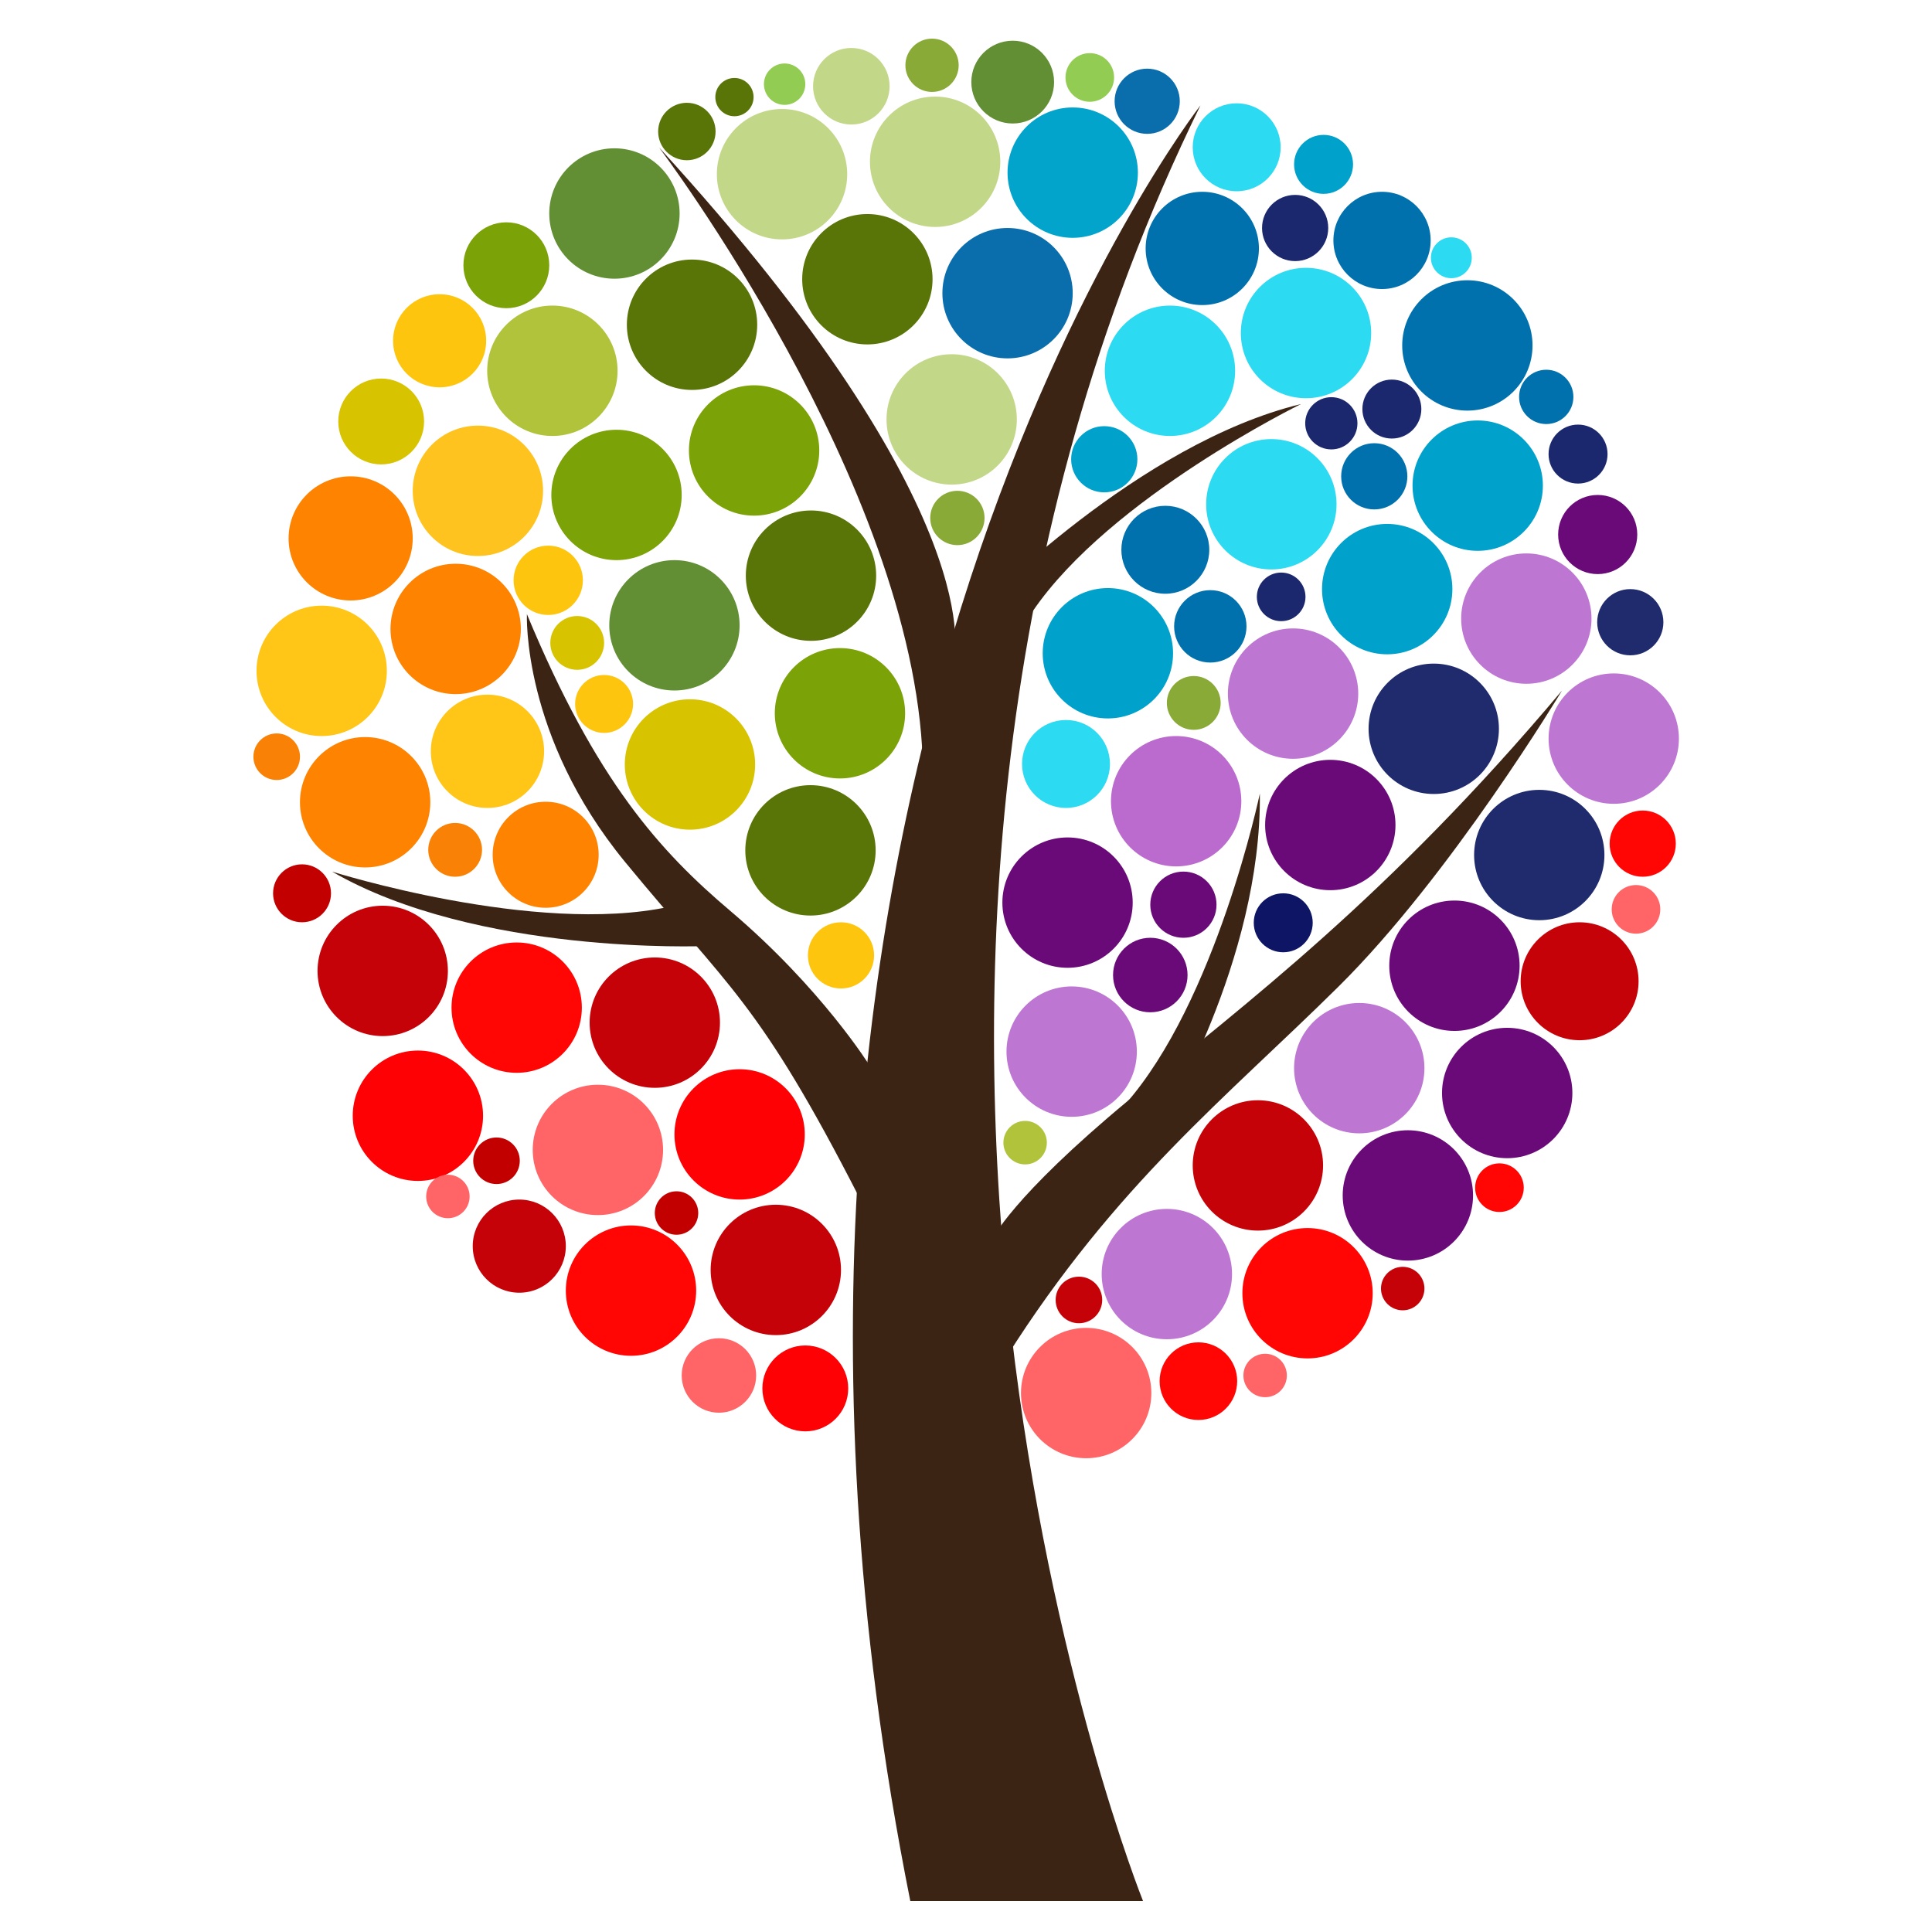 <?xml version="1.0" encoding="UTF-8"?>
<svg width="250" height="250" viewBox="0 0 250 250" xmlns="http://www.w3.org/2000/svg">
    <g id="Tree">
        <g id="g1">
            <path id="Path" fill="#3c2415" stroke="none" d="M 117.794 246 C 88.478 99.391 155.339 13.636 155.339 13.636 C 99.921 126.704 147.911 246 147.911 246 L 117.794 246"/>
            <path id="path3" fill="#3c2415" stroke="none" d="M 68.182 79.47 C 77.185 101.142 85.424 110.174 94.5 117.87 C 106.347 127.911 112.572 137.953 112.572 137.953 L 111.243 155.059 C 98.152 129.453 94.28 127.849 80.888 111.543 C 67.496 95.236 68.182 79.47 68.182 79.47"/>
            <path id="path4" fill="#3c2415" stroke="none" d="M 86.602 117.334 C 69.202 121.081 42.965 112.783 42.965 112.783 C 61.704 123.628 91.153 122.421 91.153 122.421 L 86.602 117.334"/>
            <path id="path5" fill="#3c2415" stroke="none" d="M 133.631 79.099 C 143.639 64.378 168.357 52.282 168.357 52.282 C 147.309 57.361 126.826 78.56 126.826 78.56 L 133.631 79.099"/>
            <path id="path6" fill="#3c2415" stroke="none" d="M 145.558 142.944 C 157.369 129.621 163.024 102.687 163.024 102.687 C 163.267 124.34 150.219 145.583 150.219 145.583 L 145.558 142.944"/>
            <path id="path7" fill="#3c2415" stroke="none" d="M 119.398 98.389 C 118.194 62.639 85.266 19.06 85.266 19.06 C 128.772 66.591 123.413 85.335 123.413 85.335 L 119.398 98.389"/>
            <path id="path8" fill="#3c2415" stroke="none" d="M 130.24 175.575 C 144.38 153.246 158.642 142.074 173.205 127.662 C 187.768 113.249 202.126 89.35 202.126 89.35 C 179.426 116.336 161.299 129.71 146.043 142.364 C 130.786 155.019 128.368 160.414 128.368 160.414 L 130.24 175.575"/>
        </g>
        <g id="Dots">
            <path id="path9" fill="#be76d3" stroke="none" d="M 147.107 136.077 C 147.107 140.738 143.334 144.515 138.677 144.515 C 134.02 144.515 130.24 140.738 130.24 136.077 C 130.24 131.42 134.02 127.643 138.677 127.643 C 143.334 127.643 147.107 131.42 147.107 136.077"/>
            <path id="path10" fill="#be76d3" stroke="none" d="M 205.939 80.046 C 205.939 84.703 202.166 88.48 197.509 88.48 C 192.851 88.48 189.075 84.703 189.075 80.046 C 189.075 75.389 192.851 71.612 197.509 71.612 C 202.166 71.612 205.939 75.389 205.939 80.046"/>
            <path id="path11" fill="#0071ad" stroke="none" d="M 198.309 44.699 C 198.309 49.357 194.536 53.133 189.878 53.133 C 185.221 53.133 181.445 49.357 181.445 44.699 C 181.445 40.042 185.221 36.265 189.878 36.265 C 194.536 36.265 198.309 40.042 198.309 44.699"/>
            <path id="path12" fill="#597407" stroke="none" d="M 120.672 36.13 C 120.672 40.791 116.895 44.567 112.238 44.567 C 107.58 44.567 103.804 40.791 103.804 36.13 C 103.804 31.472 107.58 27.696 112.238 27.696 C 116.895 27.696 120.672 31.472 120.672 36.13"/>
            <path id="path13" fill="#fd8301" stroke="none" d="M 67.397 81.386 C 67.397 86.043 63.62 89.819 58.963 89.819 C 54.305 89.819 50.529 86.043 50.529 81.386 C 50.529 76.725 54.305 72.948 58.963 72.948 C 63.62 72.948 67.397 76.725 67.397 81.386"/>
            <path id="path14" fill="#93cc52" stroke="none" d="M 144.164 10.021 C 144.164 11.76 142.755 13.17 141.019 13.17 C 139.279 13.17 137.873 11.76 137.873 10.021 C 137.873 8.285 139.279 6.875 141.019 6.875 C 142.755 6.875 144.164 8.285 144.164 10.021"/>
            <path id="path15" fill="#93cc52" stroke="none" d="M 104.208 10.89 C 104.208 12.37 103.007 13.57 101.528 13.57 C 100.049 13.57 98.853 12.37 98.853 10.89 C 98.853 9.411 100.049 8.215 101.528 8.215 C 103.007 8.215 104.208 9.411 104.208 10.89"/>
            <path id="path16" fill="#0071ad" stroke="none" d="M 161.296 81.052 C 161.296 83.639 159.2 85.735 156.613 85.735 C 154.025 85.735 151.93 83.639 151.93 81.052 C 151.93 78.46 154.025 76.365 156.613 76.365 C 159.2 76.365 161.296 78.46 161.296 81.052"/>
            <path id="path17" fill="#6a0a78" stroke="none" d="M 180.575 106.757 C 180.575 111.414 176.798 115.191 172.141 115.191 C 167.484 115.191 163.707 111.414 163.707 106.757 C 163.707 102.1 167.484 98.323 172.141 98.323 C 176.798 98.323 180.575 102.1 180.575 106.757"/>
            <path id="path18" fill="#be76d3" stroke="none" d="M 159.424 164.862 C 159.424 169.523 155.648 173.299 150.99 173.299 C 146.333 173.299 142.556 169.523 142.556 164.862 C 142.556 160.208 146.333 156.431 150.99 156.431 C 155.648 156.431 159.424 160.208 159.424 164.862"/>
            <path id="path19" fill="#2cdaf1" stroke="none" d="M 143.628 98.859 C 143.628 102 141.081 104.547 137.939 104.547 C 134.798 104.547 132.251 102 132.251 98.859 C 132.251 95.714 134.798 93.167 137.939 93.167 C 141.081 93.167 143.628 95.714 143.628 98.859"/>
            <path id="path20" fill="#fd8301" stroke="none" d="M 77.467 110.607 C 77.467 114.394 74.395 117.466 70.608 117.466 C 66.82 117.466 63.749 114.394 63.749 110.607 C 63.749 106.816 66.82 103.744 70.608 103.744 C 74.395 103.744 77.467 106.816 77.467 110.607"/>
            <path id="path21" fill="#2cdaf1" stroke="none" d="M 165.715 19.06 C 165.715 22.202 163.168 24.749 160.026 24.749 C 156.884 24.749 154.337 22.202 154.337 19.06 C 154.337 15.915 156.884 13.368 160.026 13.368 C 163.168 13.368 165.715 15.915 165.715 19.06"/>
            <path id="path22" fill="#1c286d" stroke="none" d="M 175.653 54.774 C 175.653 56.642 174.141 58.154 172.277 58.154 C 170.409 58.154 168.893 56.642 168.893 54.774 C 168.893 52.906 170.409 51.394 172.277 51.394 C 174.141 51.394 175.653 52.906 175.653 54.774"/>
            <path id="path23" fill="#2cdaf1" stroke="none" d="M 190.447 33.351 C 190.447 34.812 189.262 35.998 187.801 35.998 C 186.344 35.998 185.159 34.812 185.159 33.351 C 185.159 31.891 186.344 30.709 187.801 30.709 C 189.262 30.709 190.447 31.891 190.447 33.351"/>
            <path id="path24" fill="#597407" stroke="none" d="M 92.595 17.02 C 92.595 19.067 90.933 20.734 88.881 20.734 C 86.83 20.734 85.164 19.067 85.164 17.02 C 85.164 14.964 86.83 13.302 88.881 13.302 C 90.933 13.302 92.595 14.964 92.595 17.02"/>
            <path id="path25" fill="#89aa36" stroke="none" d="M 127.399 67.025 C 127.399 68.966 125.824 70.54 123.883 70.54 C 121.945 70.54 120.371 68.966 120.371 67.025 C 120.371 65.083 121.945 63.509 123.883 63.509 C 125.824 63.509 127.399 65.083 127.399 67.025"/>
            <path id="path26" fill="#89aa36" stroke="none" d="M 124.052 8.45 C 124.052 10.351 122.507 11.896 120.606 11.896 C 118.701 11.896 117.159 10.351 117.159 8.45 C 117.159 6.545 118.701 5 120.606 5 C 122.507 5 124.052 6.545 124.052 8.45"/>
            <path id="path27" fill="#0071ad" stroke="none" d="M 156.481 71.142 C 156.481 74.284 153.93 76.831 150.788 76.831 C 147.647 76.831 145.103 74.284 145.103 71.142 C 145.103 68.001 147.647 65.45 150.788 65.45 C 153.93 65.45 156.481 68.001 156.481 71.142"/>
            <path id="path28" fill="#6a0a78" stroke="none" d="M 157.417 117.066 C 157.417 119.433 155.497 121.349 153.13 121.349 C 150.766 121.349 148.847 119.433 148.847 117.066 C 148.847 114.699 150.766 112.783 153.13 112.783 C 155.497 112.783 157.417 114.699 157.417 117.066"/>
            <path id="path29" fill="#fec50e" stroke="none" d="M 113.108 123.628 C 113.108 125.992 111.192 127.911 108.825 127.911 C 106.457 127.911 104.542 125.992 104.542 123.628 C 104.542 121.261 106.457 119.342 108.825 119.342 C 111.192 119.342 113.108 121.261 113.108 123.628"/>
            <path id="path30" fill="#c40208" stroke="none" d="M 73.217 161.247 C 73.217 164.579 70.52 167.277 67.195 167.277 C 63.866 167.277 61.172 164.579 61.172 161.247 C 61.172 157.922 63.866 155.224 67.195 155.224 C 70.52 155.224 73.217 157.922 73.217 161.247"/>
            <path id="path31" fill="#ff6466" stroke="none" d="M 97.847 177.986 C 97.847 180.647 95.689 182.805 93.029 182.805 C 90.368 182.805 88.21 180.647 88.21 177.986 C 88.21 175.325 90.368 173.167 93.029 173.167 C 95.689 173.167 97.847 175.325 97.847 177.986"/>
            <path id="path32" fill="#1c286d" stroke="none" d="M 171.873 29.502 C 171.873 31.869 169.954 33.788 167.59 33.788 C 165.223 33.788 163.307 31.869 163.307 29.502 C 163.307 27.138 165.223 25.219 167.59 25.219 C 169.954 25.219 171.873 27.138 171.873 29.502"/>
            <path id="path33" fill="#1f2b6d" stroke="none" d="M 215.242 80.516 C 215.242 82.879 213.327 84.799 210.959 84.799 C 208.596 84.799 206.676 82.879 206.676 80.516 C 206.676 78.149 208.596 76.229 210.959 76.229 C 213.327 76.229 215.242 78.149 215.242 80.516"/>
            <path id="path34" fill="#ff0605" stroke="none" d="M 216.85 109.168 C 216.85 111.532 214.93 113.451 212.567 113.451 C 210.2 113.451 208.284 111.532 208.284 109.168 C 208.284 106.801 210.2 104.881 212.567 104.881 C 214.93 104.881 216.85 106.801 216.85 109.168"/>
            <path id="path35" fill="#00a1ca" stroke="none" d="M 147.177 59.427 C 147.177 61.795 145.258 63.71 142.89 63.71 C 140.527 63.71 138.607 61.795 138.607 59.427 C 138.607 57.06 140.527 55.144 142.89 55.144 C 145.258 55.144 147.177 57.06 147.177 59.427"/>
            <path id="path36" fill="#7ba206" stroke="none" d="M 71.074 34.324 C 71.074 37.392 68.589 39.881 65.521 39.881 C 62.453 39.881 59.965 37.392 59.965 34.324 C 59.965 31.256 62.453 28.767 65.521 28.767 C 68.589 28.767 71.074 31.256 71.074 34.324"/>
            <path id="path37" fill="#d8c300" stroke="none" d="M 54.878 54.539 C 54.878 57.607 52.393 60.095 49.325 60.095 C 46.257 60.095 43.769 57.607 43.769 54.539 C 43.769 51.471 46.257 48.982 49.325 48.982 C 52.393 48.982 54.878 51.471 54.878 54.539"/>
            <path id="path38" fill="#0071ad" stroke="none" d="M 182.113 61.637 C 182.113 64.004 180.197 65.92 177.83 65.92 C 175.466 65.92 173.547 64.004 173.547 61.637 C 173.547 59.27 175.466 57.35 177.83 57.35 C 180.197 57.35 182.113 59.27 182.113 61.637"/>
            <path id="path39" fill="#89aa36" stroke="none" d="M 157.952 90.957 C 157.952 92.88 156.393 94.44 154.469 94.44 C 152.55 94.44 150.99 92.88 150.99 90.957 C 150.99 89.034 152.55 87.478 154.469 87.478 C 156.393 87.478 157.952 89.034 157.952 90.957"/>
            <path id="path40" fill="#6a0a78" stroke="none" d="M 146.571 116.798 C 146.571 121.456 142.799 125.232 138.141 125.232 C 133.484 125.232 129.707 121.456 129.707 116.798 C 129.707 112.141 133.484 108.364 138.141 108.364 C 142.799 108.364 146.571 112.141 146.571 116.798"/>
            <path id="path41" fill="#c40208" stroke="none" d="M 184.322 166.737 C 184.322 168.29 183.063 169.552 181.511 169.552 C 179.958 169.552 178.699 168.29 178.699 166.737 C 178.699 165.185 179.958 163.926 181.511 163.926 C 183.063 163.926 184.322 165.185 184.322 166.737"/>
            <path id="path42" fill="#ff6466" stroke="none" d="M 166.518 177.986 C 166.518 179.538 165.26 180.797 163.707 180.797 C 162.155 180.797 160.896 179.538 160.896 177.986 C 160.896 176.433 162.155 175.175 163.707 175.175 C 165.26 175.175 166.518 176.433 166.518 177.986"/>
            <path id="path43" fill="#fe0104" stroke="none" d="M 109.76 179.659 C 109.76 182.728 107.276 185.216 104.208 185.216 C 101.139 185.216 98.651 182.728 98.651 179.659 C 98.651 176.591 101.139 174.103 104.208 174.103 C 107.276 174.103 109.76 176.591 109.76 179.659"/>
            <path id="path44" fill="#b1c23b" stroke="none" d="M 135.462 147.862 C 135.462 149.414 134.203 150.673 132.651 150.673 C 131.098 150.673 129.84 149.414 129.84 147.862 C 129.84 146.306 131.098 145.047 132.651 145.047 C 134.203 145.047 135.462 146.306 135.462 147.862"/>
            <path id="path45" fill="#c30000" stroke="none" d="M 90.353 156.964 C 90.353 158.516 89.094 159.775 87.542 159.775 C 85.989 159.775 84.73 158.516 84.73 156.964 C 84.73 155.411 85.989 154.152 87.542 154.152 C 89.094 154.152 90.353 155.411 90.353 156.964"/>
            <path id="path46" fill="#c3d788" stroke="none" d="M 131.579 54.271 C 131.579 58.932 127.806 62.708 123.149 62.708 C 118.492 62.708 114.715 58.932 114.715 54.271 C 114.715 49.614 118.492 45.837 123.149 45.837 C 127.806 45.837 131.579 49.614 131.579 54.271"/>
            <path id="path47" fill="#d8c300" stroke="none" d="M 78.172 83.191 C 78.172 85.114 76.612 86.674 74.689 86.674 C 72.766 86.674 71.21 85.114 71.21 83.191 C 71.21 81.268 72.766 79.712 74.689 79.712 C 76.612 79.712 78.172 81.268 78.172 83.191"/>
            <path id="path48" fill="#f98206" stroke="none" d="M 62.376 109.972 C 62.376 111.891 60.816 113.451 58.893 113.451 C 56.97 113.451 55.414 111.891 55.414 109.972 C 55.414 108.049 56.97 106.489 58.893 106.489 C 60.816 106.489 62.376 108.049 62.376 109.972"/>
            <path id="path49" fill="#c30000" stroke="none" d="M 67.261 150.203 C 67.261 151.87 65.914 153.216 64.248 153.216 C 62.585 153.216 61.235 151.87 61.235 150.203 C 61.235 148.541 62.585 147.19 64.248 147.19 C 65.914 147.19 67.261 148.541 67.261 150.203"/>
            <path id="path50" fill="#f98206" stroke="none" d="M 38.818 97.919 C 38.818 99.586 37.467 100.932 35.805 100.932 C 34.142 100.932 32.791 99.586 32.791 97.919 C 32.791 96.257 34.142 94.906 35.805 94.906 C 37.467 94.906 38.818 96.257 38.818 97.919"/>
            <path id="path51" fill="#b1c23b" stroke="none" d="M 79.912 47.98 C 79.912 52.638 76.135 56.414 71.478 56.414 C 66.82 56.414 63.044 52.638 63.044 47.98 C 63.044 43.323 66.82 39.543 71.478 39.543 C 76.135 39.543 79.912 43.323 79.912 47.98"/>
            <path id="path52" fill="#fd8301" stroke="none" d="M 53.406 69.671 C 53.406 74.104 49.81 77.701 45.376 77.701 C 40.939 77.701 37.342 74.104 37.342 69.671 C 37.342 65.233 40.939 61.637 45.376 61.637 C 49.81 61.637 53.406 65.233 53.406 69.671"/>
            <path id="path53" fill="#c3d788" stroke="none" d="M 109.628 22.539 C 109.628 27.2 105.852 30.977 101.194 30.977 C 96.537 30.977 92.761 27.2 92.761 22.539 C 92.761 17.882 96.537 14.105 101.194 14.105 C 105.852 14.105 109.628 17.882 109.628 22.539"/>
            <path id="path54" fill="#7ba206" stroke="none" d="M 106.013 58.29 C 106.013 62.947 102.237 66.724 97.579 66.724 C 92.922 66.724 89.146 62.947 89.146 58.29 C 89.146 53.632 92.922 49.856 97.579 49.856 C 102.237 49.856 106.013 53.632 106.013 58.29"/>
            <path id="path55" fill="#0b6eac" stroke="none" d="M 152.664 13.1 C 152.664 15.43 150.777 17.32 148.447 17.32 C 146.12 17.32 144.23 15.43 144.23 13.1 C 144.23 10.773 146.12 8.883 148.447 8.883 C 150.777 8.883 152.664 10.773 152.664 13.1"/>
            <path id="path56" fill="#597407" stroke="none" d="M 97.513 12.564 C 97.513 13.933 96.405 15.041 95.036 15.041 C 93.671 15.041 92.562 13.933 92.562 12.564 C 92.562 11.199 93.671 10.09 95.036 10.09 C 96.405 10.09 97.513 11.199 97.513 12.564"/>
            <path id="path57" fill="#02a4cb" stroke="none" d="M 147.243 22.341 C 147.243 26.999 143.467 30.775 138.809 30.775 C 134.152 30.775 130.375 26.999 130.375 22.341 C 130.375 17.68 134.152 13.904 138.809 13.904 C 143.467 13.904 147.243 17.68 147.243 22.341"/>
            <path id="path58" fill="#597407" stroke="none" d="M 97.983 42.02 C 97.983 46.681 94.207 50.458 89.549 50.458 C 84.892 50.458 81.115 46.681 81.115 42.02 C 81.115 37.363 84.892 33.586 89.549 33.586 C 94.207 33.586 97.983 37.363 97.983 42.02"/>
            <path id="path59" fill="#fec50e" stroke="none" d="M 75.427 75.091 C 75.427 77.569 73.419 79.576 70.942 79.576 C 68.465 79.576 66.457 77.569 66.457 75.091 C 66.457 72.614 68.465 70.606 70.942 70.606 C 73.419 70.606 75.427 72.614 75.427 75.091"/>
            <path id="path60" fill="#d8c300" stroke="none" d="M 97.715 98.925 C 97.715 103.582 93.939 107.359 89.281 107.359 C 84.624 107.359 80.848 103.582 80.848 98.925 C 80.848 94.264 84.624 90.487 89.281 90.487 C 93.939 90.487 97.715 94.264 97.715 98.925"/>
            <path id="path61" fill="#2cdaf1" stroke="none" d="M 177.43 43.092 C 177.43 47.753 173.653 51.529 168.996 51.529 C 164.338 51.529 160.562 47.753 160.562 43.092 C 160.562 38.434 164.338 34.658 168.996 34.658 C 173.653 34.658 177.43 38.434 177.43 43.092"/>
            <path id="path62" fill="#597407" stroke="none" d="M 113.309 110.038 C 113.309 114.695 109.533 118.472 104.876 118.472 C 100.218 118.472 96.442 114.695 96.442 110.038 C 96.442 105.377 100.218 101.6 104.876 101.6 C 109.533 101.6 113.309 105.377 113.309 110.038"/>
            <path id="path63" fill="#ff0605" stroke="none" d="M 75.291 130.389 C 75.291 135.046 71.518 138.822 66.861 138.822 C 62.2 138.822 58.427 135.046 58.427 130.389 C 58.427 125.731 62.2 121.955 66.861 121.955 C 71.518 121.955 75.291 125.731 75.291 130.389"/>
            <path id="path64" fill="#be76d3" stroke="none" d="M 175.756 89.753 C 175.756 94.411 171.979 98.187 167.322 98.187 C 162.665 98.187 158.888 94.411 158.888 89.753 C 158.888 85.096 162.665 81.316 167.322 81.316 C 171.979 81.316 175.756 85.096 175.756 89.753"/>
            <path id="path65" fill="#1f2b6d" stroke="none" d="M 207.612 110.64 C 207.612 115.297 203.839 119.074 199.182 119.074 C 194.525 119.074 190.748 115.297 190.748 110.64 C 190.748 105.982 194.525 102.206 199.182 102.206 C 203.839 102.206 207.612 105.982 207.612 110.64"/>
            <path id="path66" fill="#6a0a78" stroke="none" d="M 203.465 141.432 C 203.465 146.093 199.689 149.869 195.031 149.869 C 190.374 149.869 186.597 146.093 186.597 141.432 C 186.597 136.775 190.374 132.998 195.031 132.998 C 199.689 132.998 203.465 136.775 203.465 141.432"/>
            <path id="path67" fill="#ff6466" stroke="none" d="M 148.983 180.261 C 148.983 184.919 145.206 188.695 140.549 188.695 C 135.891 188.695 132.115 184.919 132.115 180.261 C 132.115 175.604 135.891 171.828 140.549 171.828 C 145.206 171.828 148.983 175.604 148.983 180.261"/>
            <path id="path68" fill="#fe0104" stroke="none" d="M 62.508 144.379 C 62.508 149.04 58.732 152.813 54.078 152.813 C 49.421 152.813 45.644 149.04 45.644 144.379 C 45.644 139.718 49.421 135.941 54.078 135.941 C 58.732 135.941 62.508 139.718 62.508 144.379"/>
            <path id="path69" fill="#ff0605" stroke="none" d="M 90.085 167.005 C 90.085 171.666 86.309 175.439 81.651 175.439 C 76.994 175.439 73.217 171.666 73.217 167.005 C 73.217 162.348 76.994 158.571 81.651 158.571 C 86.309 158.571 90.085 162.348 90.085 167.005"/>
            <path id="path70" fill="#bb6bcd" stroke="none" d="M 160.628 103.678 C 160.628 108.335 156.851 112.112 152.194 112.112 C 147.537 112.112 143.76 108.335 143.76 103.678 C 143.76 99.02 147.537 95.244 152.194 95.244 C 156.851 95.244 160.628 99.02 160.628 103.678"/>
            <path id="path71" fill="#c40208" stroke="none" d="M 108.825 164.33 C 108.825 168.987 105.048 172.763 100.391 172.763 C 95.733 172.763 91.957 168.987 91.957 164.33 C 91.957 159.669 95.733 155.892 100.391 155.892 C 105.048 155.892 108.825 159.669 108.825 164.33"/>
            <path id="path72" fill="#6a0a78" stroke="none" d="M 190.612 154.688 C 190.612 159.346 186.836 163.122 182.179 163.122 C 177.525 163.122 173.745 159.346 173.745 154.688 C 173.745 150.031 177.525 146.254 182.179 146.254 C 186.836 146.254 190.612 150.031 190.612 154.688"/>
            <path id="path73" fill="#ff0605" stroke="none" d="M 160.092 178.72 C 160.092 181.495 157.846 183.744 155.075 183.744 C 152.3 183.744 150.054 181.495 150.054 178.72 C 150.054 175.949 152.3 173.699 155.075 173.699 C 157.846 173.699 160.092 175.949 160.092 178.72"/>
            <path id="path74" fill="#6a0a78" stroke="none" d="M 196.635 124.964 C 196.635 129.625 192.862 133.402 188.205 133.402 C 183.548 133.402 179.771 129.625 179.771 124.964 C 179.771 120.307 183.548 116.53 188.205 116.53 C 192.862 116.53 196.635 120.307 196.635 124.964"/>
            <path id="path75" fill="#0071ad" stroke="none" d="M 203.597 51.361 C 203.597 53.302 202.026 54.873 200.085 54.873 C 198.144 54.873 196.569 53.302 196.569 51.361 C 196.569 49.419 198.144 47.845 200.085 47.845 C 202.026 47.845 203.597 49.419 203.597 51.361"/>
            <path id="path76" fill="#0071ad" stroke="none" d="M 162.903 32.148 C 162.903 36.196 159.622 39.477 155.574 39.477 C 151.526 39.477 148.245 36.196 148.245 32.148 C 148.245 28.1 151.526 24.818 155.574 24.818 C 159.622 24.818 162.903 28.1 162.903 32.148"/>
            <path id="path77" fill="#ffc517" stroke="none" d="M 70.406 97.218 C 70.406 101.266 67.125 104.547 63.077 104.547 C 59.032 104.547 55.748 101.266 55.748 97.218 C 55.748 93.167 59.032 89.885 63.077 89.885 C 67.125 89.885 70.406 93.167 70.406 97.218"/>
            <path id="path78" fill="#1f2b6d" stroke="none" d="M 193.96 94.304 C 193.96 98.965 190.183 102.742 185.526 102.742 C 180.868 102.742 177.092 98.965 177.092 94.304 C 177.092 89.647 180.868 85.87 185.526 85.87 C 190.183 85.87 193.96 89.647 193.96 94.304"/>
            <path id="path79" fill="#c40208" stroke="none" d="M 171.205 150.805 C 171.205 155.463 167.429 159.239 162.771 159.239 C 158.114 159.239 154.337 155.463 154.337 150.805 C 154.337 146.148 158.114 142.371 162.771 142.371 C 167.429 142.371 171.205 146.148 171.205 150.805"/>
            <path id="path80" fill="#2cdaf1" stroke="none" d="M 172.945 65.252 C 172.945 69.909 169.168 73.686 164.511 73.686 C 159.853 73.686 156.077 69.909 156.077 65.252 C 156.077 60.594 159.853 56.818 164.511 56.818 C 169.168 56.818 172.945 60.594 172.945 65.252"/>
            <path id="path81" fill="#0b6eac" stroke="none" d="M 138.809 37.939 C 138.809 42.596 135.033 46.373 130.375 46.373 C 125.718 46.373 121.945 42.596 121.945 37.939 C 121.945 33.278 125.718 29.502 130.375 29.502 C 135.033 29.502 138.809 33.278 138.809 37.939"/>
            <path id="path82" fill="#628e34" stroke="none" d="M 87.942 27.626 C 87.942 32.287 84.165 36.064 79.508 36.064 C 74.851 36.064 71.074 32.287 71.074 27.626 C 71.074 22.969 74.851 19.192 79.508 19.192 C 84.165 19.192 87.942 22.969 87.942 27.626"/>
            <path id="path83" fill="#ffc31f" stroke="none" d="M 70.274 63.509 C 70.274 68.17 66.497 71.946 61.84 71.946 C 57.183 71.946 53.406 68.17 53.406 63.509 C 53.406 58.851 57.183 55.075 61.84 55.075 C 66.497 55.075 70.274 58.851 70.274 63.509"/>
            <path id="path84" fill="#fd8301" stroke="none" d="M 55.682 103.81 C 55.682 108.467 51.905 112.247 47.248 112.247 C 42.591 112.247 38.814 108.467 38.814 103.81 C 38.814 99.152 42.591 95.376 47.248 95.376 C 51.905 95.376 55.682 99.152 55.682 103.81"/>
            <path id="path85" fill="#628e34" stroke="none" d="M 95.704 80.916 C 95.704 85.577 91.931 89.35 87.274 89.35 C 82.616 89.35 78.84 85.577 78.84 80.916 C 78.84 76.258 82.616 72.482 87.274 72.482 C 91.931 72.482 95.704 76.258 95.704 80.916"/>
            <path id="path86" fill="#c40208" stroke="none" d="M 93.164 132.33 C 93.164 136.987 89.388 140.764 84.73 140.764 C 80.073 140.764 76.297 136.987 76.297 132.33 C 76.297 127.673 80.073 123.896 84.73 123.896 C 89.388 123.896 93.164 127.673 93.164 132.33"/>
            <path id="path87" fill="#7ba206" stroke="none" d="M 117.123 92.297 C 117.123 96.954 113.35 100.731 108.692 100.731 C 104.035 100.731 100.259 96.954 100.259 92.297 C 100.259 87.639 104.035 83.863 108.692 83.863 C 113.35 83.863 117.123 87.639 117.123 92.297"/>
            <path id="path88" fill="#c40208" stroke="none" d="M 57.957 125.636 C 57.957 130.293 54.181 134.07 49.523 134.07 C 44.866 134.07 41.089 130.293 41.089 125.636 C 41.089 120.978 44.866 117.198 49.523 117.198 C 54.181 117.198 57.957 120.978 57.957 125.636"/>
            <path id="path89" fill="#c3d788" stroke="none" d="M 115.115 11.158 C 115.115 13.896 112.898 16.113 110.164 16.113 C 107.43 16.113 105.21 13.896 105.21 11.158 C 105.21 8.424 107.43 6.207 110.164 6.207 C 112.898 6.207 115.115 8.424 115.115 11.158"/>
            <path id="path90" fill="#628e34" stroke="none" d="M 136.398 10.623 C 136.398 13.584 134.001 15.981 131.047 15.981 C 128.089 15.981 125.689 13.584 125.689 10.623 C 125.689 7.668 128.089 5.268 131.047 5.268 C 134.001 5.268 136.398 7.668 136.398 10.623"/>
            <path id="path91" fill="#00a1ca" stroke="none" d="M 199.648 62.841 C 199.648 67.502 195.872 71.278 191.214 71.278 C 186.557 71.278 182.781 67.502 182.781 62.841 C 182.781 58.183 186.557 54.407 191.214 54.407 C 195.872 54.407 199.648 58.183 199.648 62.841"/>
            <path id="path92" fill="#00a1ca" stroke="none" d="M 151.794 84.531 C 151.794 89.192 148.017 92.965 143.36 92.965 C 138.703 92.965 134.926 89.192 134.926 84.531 C 134.926 79.873 138.703 76.097 143.36 76.097 C 148.017 76.097 151.794 79.873 151.794 84.531"/>
            <path id="path93" fill="#ffc517" stroke="none" d="M 50.059 86.806 C 50.059 91.467 46.286 95.244 41.625 95.244 C 36.968 95.244 33.195 91.467 33.195 86.806 C 33.195 82.149 36.968 78.372 41.625 78.372 C 46.286 78.372 50.059 82.149 50.059 86.806"/>
            <path id="path94" fill="#fe0104" stroke="none" d="M 104.138 146.79 C 104.138 151.448 100.361 155.224 95.704 155.224 C 91.05 155.224 87.274 151.448 87.274 146.79 C 87.274 142.133 91.05 138.356 95.704 138.356 C 100.361 138.356 104.138 142.133 104.138 146.79"/>
            <path id="path95" fill="#be76d3" stroke="none" d="M 184.322 138.221 C 184.322 142.878 180.545 146.654 175.888 146.654 C 171.231 146.654 167.454 142.878 167.454 138.221 C 167.454 133.563 171.231 129.787 175.888 129.787 C 180.545 129.787 184.322 133.563 184.322 138.221"/>
            <path id="path96" fill="#ff6466" stroke="none" d="M 85.802 148.798 C 85.802 153.455 82.026 157.232 77.368 157.232 C 72.711 157.232 68.934 153.455 68.934 148.798 C 68.934 144.14 72.711 140.364 77.368 140.364 C 82.026 140.364 85.802 144.14 85.802 148.798"/>
            <path id="path97" fill="#c40208" stroke="none" d="M 212.031 126.975 C 212.031 131.189 208.614 134.605 204.401 134.605 C 200.188 134.605 196.771 131.189 196.771 126.975 C 196.771 122.758 200.188 119.342 204.401 119.342 C 208.614 119.342 212.031 122.758 212.031 126.975"/>
            <path id="path98" fill="#be76d3" stroke="none" d="M 217.25 95.578 C 217.25 100.235 213.477 104.012 208.82 104.012 C 204.162 104.012 200.386 100.235 200.386 95.578 C 200.386 90.917 204.162 87.14 208.82 87.14 C 213.477 87.14 217.25 90.917 217.25 95.578"/>
            <path id="path99" fill="#ff0605" stroke="none" d="M 177.628 167.343 C 177.628 172 173.855 175.777 169.194 175.777 C 164.536 175.777 160.764 172 160.764 167.343 C 160.764 162.682 164.536 158.909 169.194 158.909 C 173.855 158.909 177.628 162.682 177.628 167.343"/>
            <path id="path100" fill="#2cdaf1" stroke="none" d="M 159.824 47.98 C 159.824 52.638 156.051 56.414 151.394 56.414 C 146.733 56.414 142.96 52.638 142.96 47.98 C 142.96 43.323 146.733 39.543 151.394 39.543 C 156.051 39.543 159.824 43.323 159.824 47.98"/>
            <path id="path101" fill="#00a1ca" stroke="none" d="M 187.937 76.229 C 187.937 80.89 184.16 84.667 179.503 84.667 C 174.846 84.667 171.069 80.89 171.069 76.229 C 171.069 71.572 174.846 67.795 179.503 67.795 C 184.16 67.795 187.937 71.572 187.937 76.229"/>
            <path id="path102" fill="#c3d788" stroke="none" d="M 129.439 20.936 C 129.439 25.593 125.663 29.369 121.006 29.369 C 116.348 29.369 112.572 25.593 112.572 20.936 C 112.572 16.275 116.348 12.498 121.006 12.498 C 125.663 12.498 129.439 16.275 129.439 20.936"/>
            <path id="path103" fill="#fec50e" stroke="none" d="M 62.912 44.097 C 62.912 47.423 60.214 50.12 56.885 50.12 C 53.56 50.12 50.863 47.423 50.863 44.097 C 50.863 40.769 53.56 38.071 56.885 38.071 C 60.214 38.071 62.912 40.769 62.912 44.097"/>
            <path id="path104" fill="#7ba206" stroke="none" d="M 88.21 64.048 C 88.21 68.705 84.433 72.482 79.776 72.482 C 75.118 72.482 71.342 68.705 71.342 64.048 C 71.342 59.387 75.118 55.611 79.776 55.611 C 84.433 55.611 88.21 59.387 88.21 64.048"/>
            <path id="path105" fill="#fec50e" stroke="none" d="M 81.919 91.093 C 81.919 93.163 80.242 94.84 78.172 94.84 C 76.102 94.84 74.421 93.163 74.421 91.093 C 74.421 89.023 76.102 87.342 78.172 87.342 C 80.242 87.342 81.919 89.023 81.919 91.093"/>
            <path id="path106" fill="#c30000" stroke="none" d="M 42.833 115.594 C 42.833 117.664 41.152 119.342 39.082 119.342 C 37.016 119.342 35.335 117.664 35.335 115.594 C 35.335 113.525 37.016 111.844 39.082 111.844 C 41.152 111.844 42.833 113.525 42.833 115.594"/>
            <path id="path107" fill="#ff6466" stroke="none" d="M 60.768 154.824 C 60.768 156.376 59.51 157.635 57.957 157.635 C 56.405 157.635 55.146 156.376 55.146 154.824 C 55.146 153.272 56.405 152.009 57.957 152.009 C 59.51 152.009 60.768 153.272 60.768 154.824"/>
            <path id="path108" fill="#597407" stroke="none" d="M 113.375 74.489 C 113.375 79.147 109.599 82.923 104.942 82.923 C 100.284 82.923 96.508 79.147 96.508 74.489 C 96.508 69.832 100.284 66.056 104.942 66.056 C 109.599 66.056 113.375 69.832 113.375 74.489"/>
            <path id="path109" fill="#6a0a78" stroke="none" d="M 153.669 126.172 C 153.669 128.832 151.511 130.99 148.847 130.99 C 146.186 130.99 144.028 128.832 144.028 126.172 C 144.028 123.507 146.186 121.349 148.847 121.349 C 151.511 121.349 153.669 123.507 153.669 126.172"/>
            <path id="path110" fill="#c40208" stroke="none" d="M 142.626 168.212 C 142.626 169.875 141.276 171.226 139.613 171.226 C 137.947 171.226 136.6 169.875 136.6 168.212 C 136.6 166.546 137.947 165.199 139.613 165.199 C 141.276 165.199 142.626 166.546 142.626 168.212"/>
            <path id="path111" fill="#0071ad" stroke="none" d="M 185.126 31.109 C 185.126 34.585 182.307 37.403 178.835 37.403 C 175.36 37.403 172.541 34.585 172.541 31.109 C 172.541 27.633 175.36 24.818 178.835 24.818 C 182.307 24.818 185.126 27.633 185.126 31.109"/>
            <path id="path112" fill="#0e1565" stroke="none" d="M 169.865 119.408 C 169.865 121.518 168.155 123.225 166.049 123.225 C 163.942 123.225 162.235 121.518 162.235 119.408 C 162.235 117.301 163.942 115.594 166.049 115.594 C 168.155 115.594 169.865 117.301 169.865 119.408"/>
            <path id="path113" fill="#1c286d" stroke="none" d="M 183.922 52.931 C 183.922 55.042 182.212 56.748 180.105 56.748 C 177.998 56.748 176.292 55.042 176.292 52.931 C 176.292 50.825 177.998 49.118 180.105 49.118 C 182.212 49.118 183.922 50.825 183.922 52.931"/>
            <path id="path114" fill="#1c286d" stroke="none" d="M 208.016 58.759 C 208.016 60.866 206.306 62.573 204.199 62.573 C 202.093 62.573 200.382 60.866 200.382 58.759 C 200.382 56.649 202.093 54.943 204.199 54.943 C 206.306 54.943 208.016 56.649 208.016 58.759"/>
            <path id="path115" fill="#6a0a78" stroke="none" d="M 211.862 69.168 C 211.862 71.994 209.572 74.288 206.743 74.288 C 203.917 74.288 201.623 71.994 201.623 69.168 C 201.623 66.338 203.917 64.048 206.743 64.048 C 209.572 64.048 211.862 66.338 211.862 69.168"/>
            <path id="path116" fill="#1c286d" stroke="none" d="M 168.93 77.235 C 168.93 78.971 167.52 80.38 165.781 80.38 C 164.045 80.38 162.635 78.971 162.635 77.235 C 162.635 75.495 164.045 74.089 165.781 74.089 C 167.52 74.089 168.93 75.495 168.93 77.235"/>
            <path id="path117" fill="#ff6466" stroke="none" d="M 214.842 117.668 C 214.842 119.408 213.433 120.817 211.697 120.817 C 209.958 120.817 208.552 119.408 208.552 117.668 C 208.552 115.932 209.958 114.523 211.697 114.523 C 213.433 114.523 214.842 115.932 214.842 117.668"/>
            <path id="path118" fill="#ff0605" stroke="none" d="M 197.175 153.686 C 197.175 155.422 195.765 156.832 194.026 156.832 C 192.29 156.832 190.88 155.422 190.88 153.686 C 190.88 151.947 192.29 150.537 194.026 150.537 C 195.765 150.537 197.175 151.947 197.175 153.686"/>
            <path id="path119" fill="#00a1ca" stroke="none" d="M 175.084 21.269 C 175.084 23.376 173.378 25.086 171.271 25.086 C 169.165 25.086 167.454 23.376 167.454 21.269 C 167.454 19.163 169.165 17.453 171.271 17.453 C 173.378 17.453 175.084 19.163 175.084 21.269"/>
        </g>
    </g>
</svg>

